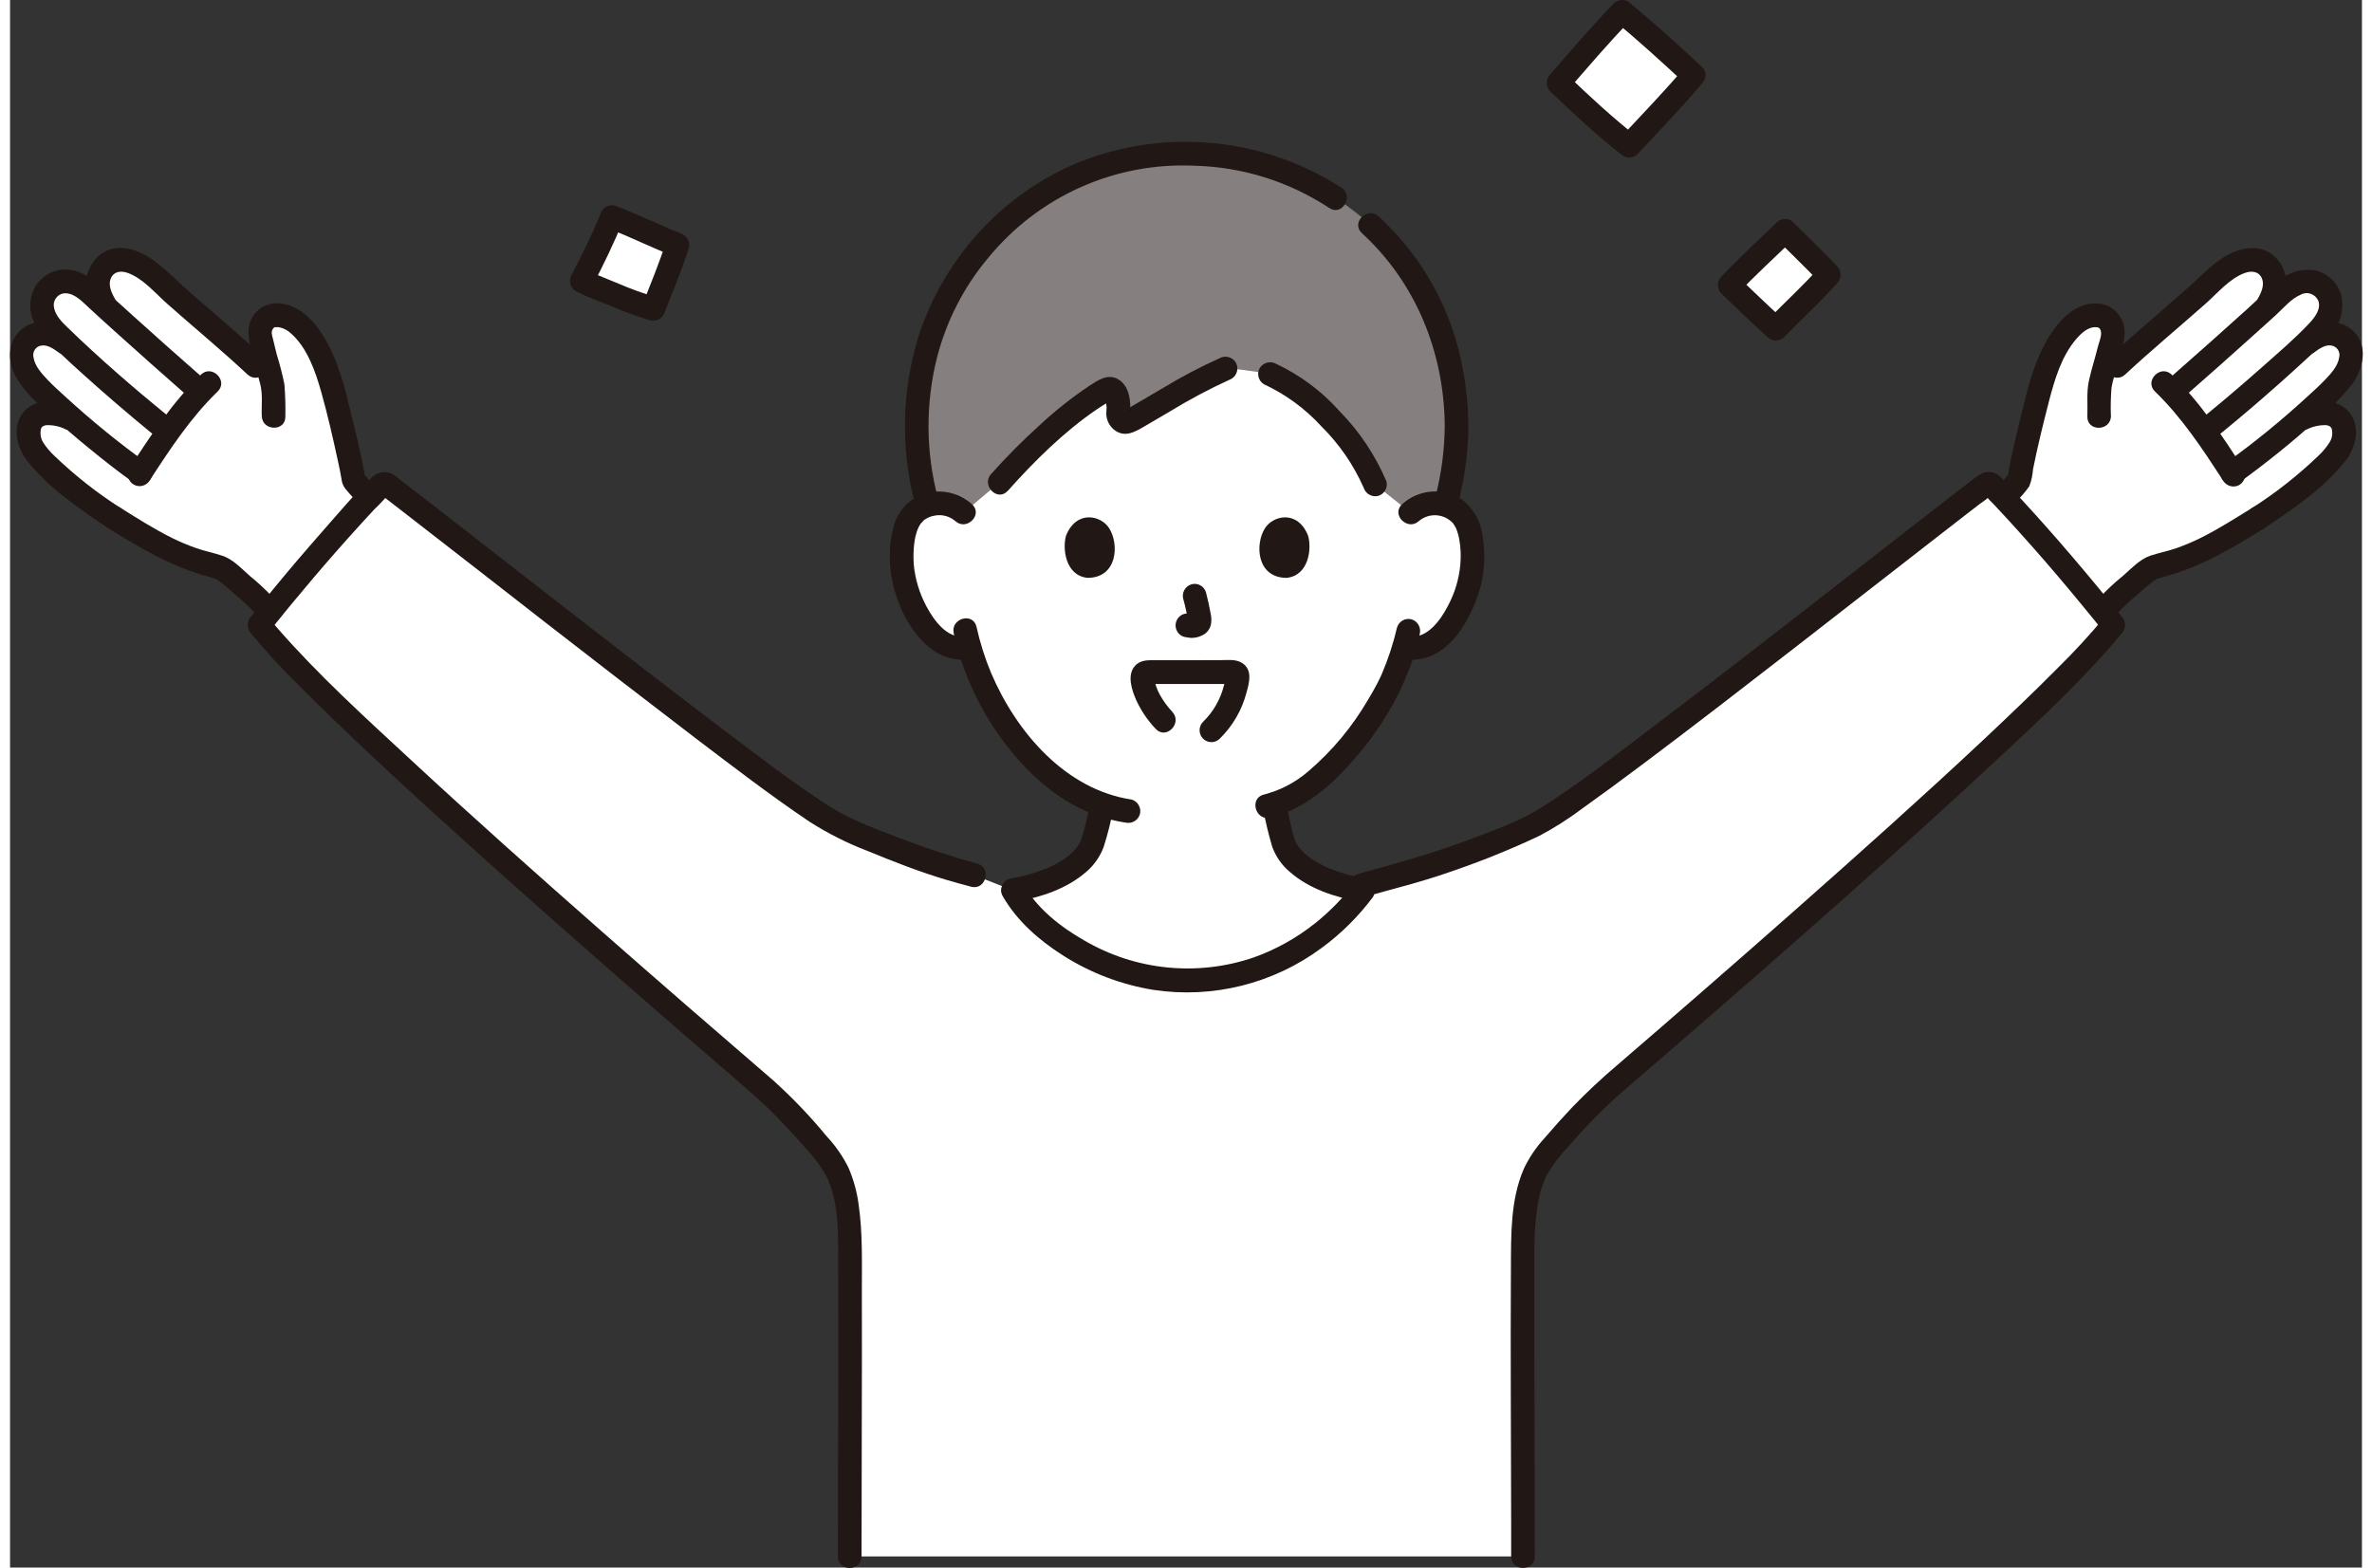 <?xml version="1.0" encoding="UTF-8"?>
<svg xmlns="http://www.w3.org/2000/svg" xmlns:xlink="http://www.w3.org/1999/xlink" width="118px" height="78px" viewBox="0 0 117 78" version="1.1">
<rect x="0" y="0" width="117" height="78" fill="#333333" stroke="none"/>
<g id="surface1">
<path style=" stroke:none;fill-rule:nonzero;fill:rgb(100%,100%,100%);fill-opacity:1;" d="M 29.938 10.805 C 29.531 11.82 28.961 12.984 28.441 13.977 C 28.777 14.152 31.312 15.191 32.008 15.371 C 32.426 14.285 32.867 13.254 33.203 12.188 C 32.648 11.977 31.074 11.238 29.938 10.805 Z M 29.938 10.805 "/>
<path style=" stroke:none;fill-rule:nonzero;fill:rgb(100%,100%,100%);fill-opacity:1;" d="M 88.305 11.488 C 87.391 12.367 86.277 13.41 85.543 14.184 C 86.316 14.926 87.121 15.699 87.836 16.355 C 88.656 15.508 89.664 14.59 90.48 13.668 C 90.125 13.293 88.977 12.168 88.305 11.488 Z M 88.305 11.488 "/>
<path style=" stroke:none;fill-rule:nonzero;fill:rgb(100%,100%,100%);fill-opacity:1;" d="M 83.746 3.742 C 82.578 2.656 81.328 1.52 80.199 0.586 C 79.055 1.762 78.051 2.961 77.031 4.125 C 77.727 4.797 79.422 6.367 80.547 7.254 C 81.402 6.328 83.094 4.523 83.746 3.742 Z M 83.746 3.742 "/>
<path style=" stroke:none;fill-rule:nonzero;fill:rgb(12.941%,9.02%,8.235%);fill-opacity:1;" d="M 29.371 10.645 C 28.953 11.684 28.449 12.688 27.934 13.68 C 27.773 13.961 27.867 14.32 28.145 14.488 C 28.707 14.777 29.316 15 29.906 15.234 C 30.539 15.508 31.188 15.746 31.848 15.941 C 32.16 16.02 32.477 15.836 32.57 15.527 C 32.984 14.473 33.422 13.426 33.766 12.344 C 33.844 12.027 33.664 11.707 33.355 11.613 C 32.938 11.457 32.527 11.262 32.016 11.039 C 31.383 10.762 30.742 10.48 30.094 10.234 C 29.781 10.148 29.461 10.332 29.371 10.645 C 29.293 10.961 29.473 11.281 29.781 11.375 C 30.883 11.797 31.938 12.336 33.047 12.758 L 32.637 12.027 C 32.293 13.109 31.852 14.156 31.441 15.211 L 32.16 14.797 C 31.52 14.609 30.887 14.379 30.27 14.113 C 29.93 13.977 29.59 13.836 29.25 13.695 L 29.125 13.645 C 29.184 13.668 29.211 13.68 29.137 13.648 C 29.078 13.625 29.02 13.598 28.961 13.57 C 28.887 13.539 28.809 13.504 28.734 13.469 L 28.945 14.277 C 29.512 13.195 30.047 12.094 30.504 10.961 C 30.59 10.645 30.406 10.32 30.094 10.23 C 29.781 10.156 29.465 10.336 29.371 10.645 Z M 29.371 10.645 "/>
<path style=" stroke:none;fill-rule:nonzero;fill:rgb(12.941%,9.02%,8.235%);fill-opacity:1;" d="M 87.887 11.07 C 86.961 11.961 86.012 12.832 85.129 13.766 C 84.902 14 84.902 14.371 85.129 14.602 C 85.887 15.332 86.645 16.062 87.422 16.773 C 87.652 17 88.02 17 88.254 16.773 C 89.129 15.871 90.059 15.027 90.895 14.09 C 91.117 13.855 91.117 13.484 90.895 13.25 C 90.188 12.504 89.441 11.797 88.719 11.07 C 88.184 10.531 87.352 11.367 87.887 11.91 C 88.609 12.637 89.359 13.344 90.062 14.09 L 90.062 13.25 C 89.227 14.188 88.297 15.035 87.422 15.934 L 88.254 15.934 C 87.477 15.227 86.719 14.492 85.957 13.766 L 85.957 14.602 C 86.844 13.672 87.793 12.801 88.719 11.91 C 89.266 11.379 88.434 10.543 87.887 11.07 Z M 87.887 11.07 "/>
<path style=" stroke:none;fill-rule:nonzero;fill:rgb(12.941%,9.02%,8.235%);fill-opacity:1;" d="M 84.164 3.324 C 83 2.246 81.832 1.18 80.613 0.168 C 80.383 -0.055 80.016 -0.055 79.781 0.168 C 78.68 1.305 77.656 2.512 76.613 3.707 C 76.391 3.941 76.391 4.309 76.613 4.543 C 77.742 5.629 78.902 6.699 80.129 7.672 C 80.363 7.895 80.727 7.895 80.961 7.672 C 82.035 6.512 83.145 5.375 84.164 4.16 C 84.383 3.926 84.383 3.559 84.164 3.324 C 83.934 3.094 83.562 3.094 83.332 3.324 C 82.316 4.535 81.203 5.672 80.129 6.832 L 80.961 6.832 C 79.734 5.863 78.574 4.793 77.445 3.707 L 77.445 4.543 C 78.488 3.352 79.512 2.141 80.613 1.008 L 79.781 1.008 C 81 2.016 82.172 3.086 83.332 4.16 C 83.887 4.676 84.723 3.84 84.164 3.324 Z M 84.164 3.324 "/>
<path style=" stroke:none;fill-rule:nonzero;fill:rgb(100%,100%,100%);fill-opacity:1;" d="M 5.188 25.777 C 7.184 27.02 8.328 27.727 10.406 28.223 C 10.68 28.289 12.434 29.875 12.656 30.141 C 12.656 30.141 12.758 30.262 12.922 30.453 C 14.465 28.543 16.141 26.598 17.855 24.762 C 17.598 24.477 17.34 24.191 17.09 23.898 C 16.945 22.953 16.625 21.699 16.406 20.773 C 16.113 19.527 15.809 18.262 15.16 17.16 C 14.684 16.348 13.992 15.566 13.066 15.699 C 12.898 15.742 12.746 15.836 12.633 15.969 C 12.457 16.188 12.387 16.477 12.449 16.754 C 12.652 17.656 12.789 18.125 13.012 18.949 L 12.227 18.215 C 10.988 17.055 8.453 14.938 7.215 13.777 C 6.914 13.488 6.57 13.254 6.191 13.082 C 5.801 12.875 5.336 12.871 4.938 13.07 C 4.531 13.34 4.316 13.824 4.387 14.309 C 4.457 14.602 4.562 14.883 4.703 15.145 L 4.82 15.332 C 4.57 15.109 4.324 14.883 4.086 14.664 C 3.609 14.227 3.137 13.914 2.52 14.02 C 1.953 14.141 1.555 14.664 1.59 15.246 C 1.633 15.801 1.969 16.246 2.363 16.633 C 2.562 16.828 2.777 17.031 3.004 17.246 C 2.691 16.973 2.332 16.766 1.945 16.629 C 1.453 16.504 0.941 16.719 0.684 17.156 C 0.516 17.566 0.551 18.035 0.777 18.422 C 1.004 18.809 1.281 19.164 1.605 19.473 C 2.043 19.895 2.598 20.398 3.203 20.922 C 2.824 20.715 2.406 20.594 1.98 20.562 C 1.438 20.543 1.086 20.809 0.988 21.125 C 0.844 21.555 0.918 22.031 1.188 22.398 C 1.59 22.918 2.043 23.395 2.547 23.82 C 3.379 24.535 4.262 25.191 5.188 25.777 "/>
<path style=" stroke:none;fill-rule:nonzero;fill:rgb(12.941%,9.02%,8.235%);fill-opacity:1;" d="M 13.695 20.711 C 13.707 20.18 13.691 19.652 13.648 19.121 C 13.547 18.617 13.418 18.121 13.266 17.633 C 13.203 17.379 13.141 17.129 13.082 16.875 C 13.035 16.684 12.953 16.484 13.109 16.324 C 13.176 16.254 13.164 16.285 13.199 16.281 C 13.289 16.27 13.379 16.277 13.461 16.301 C 13.648 16.352 13.824 16.449 13.965 16.582 C 14.785 17.297 15.188 18.473 15.477 19.492 C 15.793 20.613 16.055 21.758 16.301 22.895 C 16.371 23.207 16.434 23.516 16.488 23.828 C 16.504 24.008 16.57 24.176 16.676 24.316 C 16.801 24.469 16.934 24.617 17.066 24.762 C 17.562 25.324 18.074 25.871 18.602 26.402 C 19.137 26.941 19.969 26.105 19.434 25.562 C 18.77 24.891 18.125 24.195 17.508 23.48 L 17.66 23.738 C 17.488 22.648 17.203 21.582 16.945 20.508 C 16.672 19.34 16.371 18.164 15.801 17.098 C 15.316 16.191 14.578 15.242 13.496 15.109 C 12.953 15.02 12.406 15.254 12.098 15.715 C 11.73 16.27 11.863 16.84 12.008 17.445 C 12.141 17.996 12.297 18.543 12.441 19.09 C 12.582 19.617 12.5 20.172 12.523 20.711 C 12.555 21.469 13.73 21.477 13.695 20.711 Z M 13.695 20.711 "/>
<path style=" stroke:none;fill-rule:nonzero;fill:rgb(12.941%,9.02%,8.235%);fill-opacity:1;" d="M 5.484 25.266 C 4.316 24.52 3.223 23.656 2.219 22.695 C 2 22.492 1.805 22.266 1.645 22.012 C 1.512 21.793 1.48 21.527 1.555 21.281 C 1.535 21.379 1.59 21.25 1.531 21.309 C 1.547 21.293 1.66 21.191 1.59 21.246 C 1.652 21.191 1.73 21.164 1.816 21.156 C 2.148 21.145 2.484 21.215 2.781 21.371 C 3.094 21.453 3.418 21.27 3.504 20.957 C 3.582 20.641 3.402 20.32 3.094 20.227 C 2.34 19.914 1.309 19.789 0.703 20.473 C 0.066 21.188 0.324 22.246 0.852 22.934 C 1.414 23.621 2.055 24.242 2.762 24.773 C 3.445 25.316 4.168 25.801 4.895 26.289 C 5.172 26.453 5.535 26.359 5.695 26.078 C 5.859 25.793 5.766 25.43 5.484 25.266 Z M 5.484 25.266 "/>
<path style=" stroke:none;fill-rule:nonzero;fill:rgb(12.941%,9.02%,8.235%);fill-opacity:1;" d="M 3.031 16.531 C 2.352 16.023 1.469 15.793 0.715 16.285 C -0.145 16.84 -0.168 17.988 0.32 18.809 C 0.75 19.531 1.387 20.094 2.004 20.648 C 2.637 21.223 3.285 21.781 3.949 22.32 C 4.68 22.918 5.422 23.504 6.191 24.047 C 6.469 24.211 6.828 24.117 6.992 23.836 C 7.148 23.551 7.059 23.195 6.781 23.023 C 5.371 22.008 4.02 20.902 2.734 19.723 C 2.445 19.457 2.148 19.195 1.879 18.91 C 1.594 18.613 1.227 18.215 1.168 17.785 C 1.133 17.652 1.156 17.512 1.234 17.398 C 1.309 17.281 1.434 17.207 1.57 17.195 C 1.863 17.141 2.191 17.371 2.438 17.555 C 2.719 17.719 3.074 17.621 3.242 17.344 C 3.398 17.059 3.305 16.703 3.031 16.531 Z M 3.031 16.531 "/>
<path style=" stroke:none;fill-rule:nonzero;fill:rgb(12.941%,9.02%,8.235%);fill-opacity:1;" d="M 9.453 18.68 C 8.355 17.719 7.266 16.75 6.184 15.773 C 5.645 15.289 5.113 14.805 4.578 14.32 C 4.09 13.875 3.57 13.473 2.891 13.414 C 2.242 13.363 1.621 13.676 1.273 14.227 C 0.934 14.801 0.918 15.508 1.227 16.094 C 1.484 16.645 1.953 17.062 2.383 17.473 C 2.828 17.895 3.281 18.312 3.738 18.719 C 4.805 19.676 5.891 20.609 6.996 21.516 C 7.23 21.738 7.594 21.738 7.828 21.516 C 8.055 21.281 8.055 20.91 7.828 20.676 C 6.133 19.293 4.473 17.855 2.898 16.332 C 2.586 16.027 2.207 15.672 2.176 15.207 C 2.164 15.035 2.23 14.875 2.352 14.754 C 2.469 14.637 2.633 14.578 2.801 14.594 C 3.266 14.629 3.633 15.051 3.957 15.344 C 4.418 15.77 4.883 16.191 5.352 16.613 C 6.434 17.586 7.523 18.555 8.621 19.52 C 9.191 20.016 10.023 19.18 9.453 18.68 Z M 9.453 18.68 "/>
<path style=" stroke:none;fill-rule:nonzero;fill:rgb(12.941%,9.02%,8.235%);fill-opacity:1;" d="M 12.641 17.797 C 11.461 16.695 10.219 15.656 9.004 14.594 C 8.41 14.07 7.844 13.492 7.215 13.012 C 6.445 12.422 5.309 12.004 4.457 12.691 C 4.055 13.027 3.809 13.52 3.781 14.047 C 3.793 14.539 3.934 15.023 4.195 15.445 C 4.574 16.105 5.59 15.508 5.207 14.848 C 5.035 14.547 4.871 14.168 5.016 13.844 C 5.172 13.5 5.516 13.461 5.848 13.578 C 6.613 13.848 7.223 14.59 7.82 15.117 C 9.148 16.293 10.516 17.422 11.812 18.633 C 12.367 19.152 13.199 18.316 12.641 17.797 Z M 12.641 17.797 "/>
<path style=" stroke:none;fill-rule:nonzero;fill:rgb(12.941%,9.02%,8.235%);fill-opacity:1;" d="M 9.5 18.641 C 8.082 20.012 6.992 21.676 5.926 23.32 C 5.777 23.602 5.875 23.949 6.148 24.109 C 6.418 24.27 6.77 24.184 6.938 23.918 C 7.953 22.352 8.984 20.781 10.328 19.48 C 10.875 18.949 10.043 18.113 9.496 18.641 Z M 9.5 18.641 "/>
<path style=" stroke:none;fill-rule:nonzero;fill:rgb(100%,100%,100%);fill-opacity:1;" d="M 111.844 25.777 C 109.848 27.02 108.707 27.727 106.629 28.223 C 106.355 28.289 104.602 29.875 104.375 30.141 C 104.375 30.141 104.273 30.262 104.113 30.453 C 102.566 28.543 100.895 26.598 99.18 24.762 C 99.438 24.477 99.691 24.191 99.941 23.898 C 100.086 22.953 100.41 21.699 100.629 20.773 C 100.922 19.527 101.223 18.262 101.871 17.16 C 102.352 16.348 103.039 15.566 103.965 15.699 C 104.137 15.742 104.289 15.836 104.398 15.969 C 104.578 16.188 104.645 16.477 104.582 16.754 C 104.383 17.656 104.242 18.125 104.023 18.949 L 104.805 18.215 C 106.047 17.055 108.578 14.938 109.82 13.777 C 110.121 13.488 110.465 13.254 110.84 13.082 C 111.234 12.875 111.699 12.871 112.098 13.07 C 112.504 13.34 112.719 13.824 112.645 14.309 C 112.578 14.602 112.473 14.883 112.332 15.145 L 112.215 15.332 C 112.465 15.109 112.707 14.883 112.949 14.664 C 113.426 14.227 113.898 13.914 114.512 14.02 C 115.082 14.141 115.48 14.664 115.445 15.246 C 115.398 15.801 115.062 16.246 114.668 16.633 C 114.469 16.828 114.254 17.031 114.027 17.246 C 114.34 16.973 114.699 16.766 115.09 16.629 C 115.578 16.504 116.09 16.719 116.348 17.156 C 116.516 17.566 116.48 18.035 116.254 18.422 C 116.031 18.809 115.75 19.164 115.426 19.473 C 114.988 19.895 114.434 20.398 113.828 20.922 C 114.207 20.715 114.625 20.594 115.055 20.562 C 115.594 20.543 115.945 20.809 116.047 21.125 C 116.188 21.555 116.113 22.031 115.844 22.398 C 115.441 22.918 114.988 23.395 114.484 23.82 C 113.652 24.535 112.77 25.191 111.844 25.777 "/>
<path style=" stroke:none;fill-rule:nonzero;fill:rgb(12.941%,9.02%,8.235%);fill-opacity:1;" d="M 104.512 20.711 C 104.492 20.246 104.504 19.781 104.539 19.316 C 104.621 18.812 104.809 18.309 104.938 17.816 C 105.066 17.297 105.293 16.695 105.145 16.16 C 104.992 15.586 104.508 15.168 103.922 15.105 C 102.836 15 102 15.852 101.461 16.707 C 100.816 17.73 100.473 18.914 100.191 20.082 C 99.895 21.293 99.57 22.508 99.375 23.742 L 99.527 23.48 C 98.91 24.199 98.266 24.895 97.602 25.566 C 97.066 26.105 97.898 26.945 98.434 26.402 C 98.902 25.926 99.363 25.438 99.812 24.941 C 100.047 24.715 100.262 24.465 100.449 24.199 C 100.555 23.926 100.617 23.641 100.637 23.348 C 100.863 22.219 101.141 21.09 101.43 19.969 C 101.707 18.898 102.051 17.723 102.789 16.867 C 103.039 16.578 103.379 16.25 103.793 16.281 C 103.883 16.285 103.969 16.312 104.012 16.477 C 104.066 16.691 103.926 17.016 103.871 17.227 C 103.73 17.805 103.539 18.379 103.414 18.961 C 103.293 19.539 103.363 20.129 103.34 20.715 C 103.309 21.477 104.48 21.477 104.516 20.715 Z M 104.512 20.711 "/>
<path style=" stroke:none;fill-rule:nonzero;fill:rgb(12.941%,9.02%,8.235%);fill-opacity:1;" d="M 112.141 26.289 C 112.852 25.809 113.562 25.332 114.238 24.801 C 114.961 24.262 115.609 23.633 116.18 22.934 C 116.703 22.254 116.961 21.211 116.348 20.492 C 115.746 19.789 114.707 19.91 113.938 20.227 C 113.633 20.32 113.453 20.641 113.527 20.957 C 113.617 21.27 113.938 21.453 114.25 21.371 C 114.551 21.219 114.883 21.145 115.219 21.156 C 115.301 21.164 115.383 21.195 115.445 21.246 C 115.375 21.195 115.496 21.305 115.5 21.309 C 115.438 21.242 115.508 21.395 115.48 21.281 C 115.555 21.512 115.531 21.762 115.414 21.969 C 115.25 22.238 115.047 22.484 114.816 22.695 C 113.812 23.656 112.719 24.52 111.547 25.266 C 111.273 25.434 111.18 25.793 111.336 26.074 C 111.504 26.355 111.859 26.449 112.141 26.289 Z M 112.141 26.289 "/>
<path style=" stroke:none;fill-rule:nonzero;fill:rgb(12.941%,9.02%,8.235%);fill-opacity:1;" d="M 114.598 17.555 C 114.84 17.371 115.172 17.141 115.465 17.191 C 115.602 17.207 115.723 17.281 115.801 17.395 C 115.879 17.512 115.902 17.652 115.867 17.785 C 115.809 18.215 115.441 18.609 115.156 18.906 C 114.883 19.191 114.59 19.457 114.297 19.723 C 113.016 20.902 111.664 22.008 110.25 23.023 C 109.98 23.195 109.887 23.551 110.039 23.836 C 110.207 24.117 110.562 24.211 110.844 24.047 C 112.219 23.059 113.535 21.996 114.793 20.859 C 115.43 20.34 116.004 19.754 116.516 19.109 C 117.055 18.363 117.332 17.219 116.59 16.496 C 115.84 15.762 114.777 15.953 114.004 16.531 C 113.73 16.703 113.641 17.059 113.793 17.34 C 113.957 17.621 114.316 17.715 114.598 17.555 Z M 114.598 17.555 "/>
<path style=" stroke:none;fill-rule:nonzero;fill:rgb(12.941%,9.02%,8.235%);fill-opacity:1;" d="M 108.41 19.52 C 109.379 18.672 110.34 17.82 111.293 16.961 C 111.766 16.539 112.234 16.113 112.707 15.688 C 113.086 15.34 113.477 14.859 113.961 14.66 C 114.117 14.574 114.301 14.562 114.465 14.625 C 114.633 14.684 114.766 14.812 114.832 14.98 C 114.977 15.375 114.645 15.805 114.391 16.074 C 113.676 16.84 112.863 17.527 112.082 18.223 C 111.141 19.059 110.184 19.875 109.207 20.676 C 108.98 20.906 108.98 21.281 109.207 21.516 C 109.441 21.738 109.805 21.738 110.039 21.516 C 111.016 20.719 111.973 19.898 112.914 19.062 C 113.387 18.641 113.852 18.219 114.316 17.789 C 114.77 17.398 115.188 16.969 115.562 16.5 C 115.973 15.984 116.121 15.312 115.965 14.672 C 115.781 14.059 115.289 13.594 114.668 13.449 C 114.012 13.344 113.336 13.539 112.84 13.988 C 112.297 14.422 111.797 14.922 111.281 15.387 C 110.059 16.492 108.824 17.59 107.582 18.68 C 107.012 19.18 107.844 20.016 108.414 19.52 Z M 108.41 19.52 "/>
<path style=" stroke:none;fill-rule:nonzero;fill:rgb(12.941%,9.02%,8.235%);fill-opacity:1;" d="M 105.223 18.633 C 106.52 17.426 107.887 16.293 109.215 15.117 C 109.809 14.594 110.406 13.863 111.164 13.586 C 111.5 13.461 111.859 13.492 112.02 13.844 C 112.164 14.164 112 14.547 111.828 14.848 C 111.449 15.508 112.465 16.105 112.844 15.445 C 113.293 14.656 113.43 13.723 112.844 12.969 C 112.156 12.074 110.977 12.262 110.125 12.797 C 109.453 13.219 108.887 13.84 108.293 14.363 C 107.645 14.934 106.992 15.496 106.344 16.062 C 105.688 16.633 105.031 17.203 104.395 17.797 C 103.836 18.312 104.668 19.152 105.223 18.633 Z M 105.223 18.633 "/>
<path style=" stroke:none;fill-rule:nonzero;fill:rgb(12.941%,9.02%,8.235%);fill-opacity:1;" d="M 106.703 19.48 C 108.051 20.781 109.078 22.352 110.098 23.918 C 110.266 24.195 110.617 24.289 110.898 24.133 C 111.176 23.965 111.27 23.605 111.109 23.32 C 110.039 21.676 108.953 20.012 107.535 18.641 C 106.988 18.113 106.156 18.949 106.703 19.48 Z M 106.703 19.48 "/>
<path style=" stroke:none;fill-rule:nonzero;fill:rgb(100%,100%,100%);fill-opacity:1;" d="M 41.77 77.445 C 41.77 71.715 41.82 62.93 41.762 61.504 C 41.715 60.254 41.57 58.613 40.652 57.492 C 39.738 56.383 38.762 55.328 37.727 54.332 C 30.711 48.293 15.738 35.289 12.402 31.098 C 14.262 28.77 16.324 26.359 18.441 24.145 C 18.527 24.059 18.664 24.047 18.766 24.117 C 23.145 27.457 37.273 38.676 40.684 40.773 C 41.848 41.492 45.867 42.973 46.871 43.246 C 47.184 43.332 47.57 43.438 47.965 43.547 L 49.898 44.309 C 51.16 46.531 54.762 48.77 58.473 48.805 C 62.918 48.84 65.992 46.098 67.215 44.441 C 67.215 44.441 67.25 44.395 67.297 44.328 L 67.453 43.996 C 68.148 43.797 69.383 43.461 70.164 43.246 C 71.164 42.973 75.188 41.492 76.352 40.773 C 79.762 38.676 93.891 27.457 98.27 24.117 C 98.371 24.047 98.508 24.059 98.594 24.145 C 100.711 26.359 102.773 28.77 104.633 31.098 C 101.297 35.289 86.324 48.293 79.309 54.332 C 78.273 55.328 77.293 56.383 76.383 57.492 C 75.465 58.613 75.32 60.254 75.273 61.504 C 75.215 62.93 75.266 71.715 75.266 77.445 Z M 41.77 77.445 "/>
<path style=" stroke:none;fill-rule:nonzero;fill:rgb(12.941%,9.02%,8.235%);fill-opacity:1;" d="M 111.547 25.266 C 110.703 25.789 109.863 26.324 108.969 26.77 C 108.59 26.957 108.195 27.125 107.797 27.266 C 107.359 27.422 106.898 27.508 106.465 27.652 C 105.953 27.828 105.516 28.297 105.121 28.645 C 104.711 28.977 104.324 29.336 103.961 29.723 C 103.461 30.293 104.289 31.133 104.793 30.559 C 105.137 30.191 105.508 29.848 105.898 29.527 C 106.031 29.406 106.168 29.293 106.305 29.176 C 106.355 29.137 106.402 29.098 106.449 29.059 C 106.465 29.043 106.645 28.902 106.551 28.977 C 106.629 28.914 106.715 28.863 106.797 28.801 C 106.902 28.715 106.863 28.824 106.77 28.797 C 106.828 28.816 106.977 28.746 107.039 28.73 C 108.902 28.254 110.52 27.301 112.141 26.285 C 112.781 25.887 112.195 24.863 111.547 25.266 Z M 111.547 25.266 "/>
<path style=" stroke:none;fill-rule:nonzero;fill:rgb(100%,100%,100%);fill-opacity:1;" d="M 69.762 25.426 C 69.73 25.453 69.699 25.48 69.664 25.512 C 69.617 25.555 70.547 16.715 58.473 16.715 C 46.398 16.715 47.441 25.512 47.441 25.512 C 47.102 25.195 46.648 25.027 46.184 25.047 C 45.59 25.027 45.035 25.34 44.738 25.859 C 44.246 26.719 44.266 28.305 44.598 29.285 C 44.832 29.98 45.215 31.043 46.137 31.805 C 46.578 32.18 47.168 32.328 47.734 32.211 C 48.238 33.953 49.09 35.578 50.242 36.977 C 51.484 38.48 52.805 39.516 54.324 40.039 C 54.191 40.75 54.008 41.449 53.777 42.133 C 53.301 43.148 51.84 43.965 49.891 44.289 C 51.141 46.516 54.75 48.77 58.473 48.805 C 62.918 48.84 65.992 46.098 67.215 44.441 C 67.215 44.441 67.262 44.379 67.324 44.293 C 65.367 43.969 63.898 43.148 63.418 42.133 C 63.258 41.785 63.082 40.871 62.891 40.016 C 65.918 39.051 68.426 34.742 68.844 33.602 C 69.043 33.148 69.215 32.684 69.352 32.211 L 69.492 32.234 C 70.023 32.309 70.559 32.152 70.969 31.805 C 71.895 31.043 72.277 29.98 72.512 29.285 C 72.84 28.305 72.863 26.719 72.371 25.859 C 72.074 25.34 71.516 25.027 70.922 25.047 C 70.504 25.031 70.094 25.164 69.762 25.426 Z M 69.762 25.426 "/>
<path style=" stroke:none;fill-rule:nonzero;fill:rgb(52.157%,50.196%,49.804%);fill-opacity:1;" d="M 56.836 7.746 C 57.395 7.68 57.957 7.648 58.523 7.648 C 61.398 7.613 64.203 8.523 66.516 10.246 C 69.074 12.109 71.723 15.402 71.945 20.703 C 72 22.195 71.82 23.684 71.418 25.121 C 71.254 25.074 71.09 25.051 70.922 25.047 C 70.461 25.023 70.008 25.191 69.668 25.508 L 67.906 24.102 C 67.336 22.656 66.051 21.062 64.711 19.898 C 64.109 19.355 63.422 18.918 62.676 18.609 C 62.676 18.609 61.562 18.406 60.492 18.324 L 60.469 18.336 C 58.98 18.969 56.879 20.297 55.699 20.957 C 55.566 21.023 55.402 21.008 55.281 20.918 C 55.16 20.824 55.098 20.672 55.125 20.52 C 55.156 20.258 55.141 19.996 55.074 19.738 C 54.996 19.414 54.75 19.273 54.555 19.379 C 52.902 20.25 50.551 22.508 49.219 24.004 L 47.441 25.508 C 47.102 25.191 46.648 25.023 46.188 25.047 C 46.004 25.051 45.82 25.082 45.645 25.133 C 45.242 23.691 45.059 22.199 45.102 20.703 C 45.215 16.531 47.246 12.648 50.598 10.199 C 52.422 8.836 54.578 7.988 56.836 7.746 Z M 56.836 7.746 "/>
<path style=" stroke:none;fill-rule:nonzero;fill:rgb(12.941%,9.02%,8.235%);fill-opacity:1;" d="M 47.855 25.094 C 47.109 24.418 46.031 24.266 45.129 24.707 C 44.5 25.047 44.059 25.652 43.918 26.359 C 43.512 27.988 43.926 29.859 44.855 31.242 C 45.535 32.254 46.512 32.977 47.77 32.809 C 48.082 32.719 48.266 32.395 48.18 32.078 C 48.086 31.77 47.77 31.586 47.457 31.664 C 46.602 31.781 45.941 30.836 45.594 30.184 C 45.242 29.531 45.023 28.816 44.957 28.078 C 44.914 27.422 44.961 26.508 45.32 26.035 C 45.281 26.086 45.402 25.945 45.414 25.934 C 45.449 25.891 45.488 25.855 45.539 25.832 C 45.668 25.746 45.812 25.691 45.961 25.664 C 46.34 25.578 46.734 25.68 47.027 25.93 C 47.586 26.438 48.422 25.605 47.855 25.094 Z M 47.855 25.094 "/>
<path style=" stroke:none;fill-rule:nonzero;fill:rgb(12.941%,9.02%,8.235%);fill-opacity:1;" d="M 70.082 25.93 C 70.594 25.496 71.355 25.551 71.801 26.055 C 71.719 25.949 71.828 26.102 71.844 26.125 C 71.875 26.176 71.906 26.23 71.934 26.285 C 72.008 26.465 72.059 26.648 72.094 26.84 C 72.168 27.246 72.184 27.664 72.148 28.078 C 72.086 28.801 71.875 29.504 71.531 30.145 C 71.188 30.812 70.52 31.781 69.648 31.664 C 69.34 31.59 69.023 31.77 68.926 32.078 C 68.844 32.395 69.027 32.719 69.336 32.805 C 71.383 33.082 72.57 31.074 73.102 29.371 C 73.355 28.504 73.406 27.586 73.258 26.695 C 73.176 25.961 72.801 25.293 72.219 24.844 C 71.285 24.242 70.07 24.344 69.25 25.09 C 68.688 25.602 69.52 26.438 70.082 25.93 Z M 70.082 25.93 "/>
<path style=" stroke:none;fill-rule:nonzero;fill:rgb(12.941%,9.02%,8.235%);fill-opacity:1;" d="M 68.996 31.23 C 68.812 32.023 68.559 32.797 68.238 33.543 C 68.238 33.543 68.289 33.434 68.238 33.543 C 68.215 33.594 68.195 33.641 68.172 33.688 C 68.121 33.801 68.066 33.91 68.008 34.02 C 67.867 34.289 67.719 34.555 67.559 34.812 C 66.773 36.164 65.77 37.367 64.586 38.379 C 63.945 38.934 63.188 39.328 62.371 39.539 C 61.637 39.715 61.949 40.855 62.684 40.684 C 64.387 40.285 65.801 39.027 66.91 37.723 C 67.855 36.648 68.645 35.441 69.254 34.141 C 69.289 34.062 69.32 33.984 69.355 33.902 C 69.371 33.863 69.441 33.699 69.371 33.855 C 69.465 33.641 69.559 33.422 69.641 33.203 C 69.844 32.664 70.008 32.109 70.129 31.547 C 70.207 31.23 70.027 30.91 69.719 30.816 C 69.406 30.734 69.086 30.918 68.996 31.23 Z M 68.996 31.23 "/>
<path style=" stroke:none;fill-rule:nonzero;fill:rgb(12.941%,9.02%,8.235%);fill-opacity:1;" d="M 46.945 31.508 C 47.316 33.164 47.98 34.738 48.906 36.16 C 49.914 37.688 51.234 39.117 52.84 40.02 C 53.66 40.48 54.555 40.789 55.484 40.93 C 55.797 41.004 56.113 40.824 56.207 40.516 C 56.289 40.199 56.105 39.875 55.797 39.785 C 52.516 39.297 50.066 36.441 48.812 33.504 C 48.5 32.758 48.254 31.984 48.078 31.191 C 47.914 30.449 46.781 30.762 46.945 31.508 Z M 46.945 31.508 "/>
<path style=" stroke:none;fill-rule:nonzero;fill:rgb(12.941%,9.02%,8.235%);fill-opacity:1;" d="M 66.23 9.336 C 62.203 6.746 57.164 6.336 52.777 8.238 C 49.199 9.859 46.457 12.914 45.215 16.668 C 44.355 19.398 44.289 22.32 45.023 25.09 C 45.211 25.828 46.348 25.516 46.156 24.773 C 45.547 22.473 45.535 20.055 46.125 17.746 C 46.594 15.949 47.449 14.281 48.637 12.859 C 51.148 9.773 54.953 8.066 58.906 8.246 C 61.301 8.301 63.633 9.035 65.637 10.355 C 66.273 10.773 66.863 9.746 66.23 9.332 Z M 66.23 9.336 "/>
<path style=" stroke:none;fill-rule:nonzero;fill:rgb(12.941%,9.02%,8.235%);fill-opacity:1;" d="M 72.027 25.09 C 72.324 23.949 72.496 22.781 72.543 21.605 C 72.566 20.445 72.461 19.289 72.23 18.152 C 71.855 16.25 71.078 14.453 69.957 12.883 C 69.406 12.113 68.773 11.406 68.078 10.766 C 67.52 10.254 66.688 11.09 67.25 11.602 C 69.926 14.055 71.328 17.504 71.371 21.137 C 71.367 22.363 71.207 23.586 70.895 24.773 C 70.715 25.516 71.848 25.832 72.027 25.09 Z M 72.027 25.09 "/>
<path style=" stroke:none;fill-rule:nonzero;fill:rgb(12.941%,9.02%,8.235%);fill-opacity:1;" d="M 62.379 19.121 C 63.465 19.625 64.438 20.34 65.246 21.227 C 66.125 22.098 66.832 23.125 67.336 24.262 C 67.43 24.57 67.746 24.75 68.059 24.676 C 68.371 24.586 68.555 24.262 68.469 23.945 C 67.914 22.648 67.125 21.465 66.141 20.461 C 65.254 19.465 64.176 18.664 62.973 18.098 C 62.691 17.945 62.34 18.039 62.168 18.312 C 62.008 18.594 62.102 18.957 62.379 19.121 Z M 62.379 19.121 "/>
<path style=" stroke:none;fill-rule:nonzero;fill:rgb(12.941%,9.02%,8.235%);fill-opacity:1;" d="M 49.633 24.426 C 50.957 22.941 52.422 21.488 54.066 20.367 C 54.238 20.25 54.418 20.137 54.598 20.031 C 54.641 20.012 54.684 19.984 54.727 19.957 C 54.773 19.91 54.77 19.945 54.766 19.926 C 54.68 19.918 54.598 19.902 54.516 19.879 C 54.492 19.898 54.527 19.914 54.52 19.953 C 54.523 20.055 54.535 20.156 54.551 20.258 C 54.551 20.371 54.531 20.488 54.535 20.605 C 54.547 20.941 54.719 21.25 54.996 21.438 C 55.492 21.762 55.957 21.492 56.402 21.234 C 56.816 20.996 57.227 20.75 57.641 20.508 C 58.648 19.891 59.691 19.336 60.766 18.848 C 61.043 18.68 61.137 18.32 60.977 18.035 C 60.805 17.762 60.453 17.668 60.172 17.824 C 59.211 18.258 58.277 18.746 57.379 19.293 C 56.945 19.543 56.516 19.801 56.086 20.051 C 55.898 20.16 55.711 20.27 55.523 20.379 C 55.48 20.398 55.441 20.422 55.406 20.445 C 55.406 20.379 55.648 20.457 55.656 20.461 C 55.684 20.465 55.68 20.539 55.715 20.52 C 55.738 20.504 55.727 20.328 55.727 20.301 C 55.738 19.754 55.602 19.113 55.074 18.844 C 54.57 18.594 54.094 18.938 53.676 19.207 C 52.805 19.793 51.977 20.449 51.207 21.168 C 50.363 21.93 49.562 22.738 48.805 23.586 C 48.297 24.148 49.125 24.992 49.633 24.422 Z M 49.633 24.426 "/>
<path style=" stroke:none;fill-rule:nonzero;fill:rgb(12.941%,9.02%,8.235%);fill-opacity:1;" d="M 66.789 44.031 C 66.754 44.078 66.715 44.129 66.676 44.18 C 66.578 44.312 66.754 44.086 66.645 44.223 C 66.59 44.289 66.535 44.359 66.477 44.43 C 66.328 44.609 66.172 44.781 66.008 44.953 C 65.66 45.312 65.293 45.648 64.902 45.957 C 63.984 46.684 62.957 47.254 61.859 47.645 C 59.059 48.598 55.988 48.289 53.434 46.793 C 52.25 46.117 51.102 45.215 50.406 44.008 C 50.027 43.352 49.012 43.945 49.391 44.605 C 50.09 45.82 51.184 46.777 52.348 47.52 C 53.723 48.402 55.262 48.992 56.871 49.254 C 59.832 49.703 62.848 48.949 65.258 47.16 C 66.227 46.449 67.086 45.594 67.805 44.629 C 67.965 44.344 67.871 43.984 67.594 43.816 C 67.312 43.66 66.961 43.754 66.789 44.031 Z M 66.789 44.031 "/>
<path style=" stroke:none;fill-rule:nonzero;fill:rgb(12.941%,9.02%,8.235%);fill-opacity:1;" d="M 67.387 44.629 C 68.812 44.223 70.254 43.875 71.652 43.379 C 73.156 42.867 74.633 42.273 76.07 41.594 C 76.824 41.195 77.547 40.734 78.23 40.219 C 79.227 39.508 80.211 38.781 81.191 38.047 C 83.73 36.145 86.238 34.203 88.746 32.258 C 91.18 30.371 93.594 28.48 95.992 26.621 C 96.457 26.258 96.922 25.895 97.391 25.535 C 97.586 25.383 97.785 25.23 97.984 25.078 C 98.168 24.957 98.344 24.82 98.508 24.676 C 98.516 24.668 98.559 24.645 98.566 24.629 L 98.258 24.648 L 98.34 24.73 C 98.438 24.852 98.547 24.965 98.66 25.07 C 98.887 25.312 99.113 25.559 99.34 25.801 C 99.762 26.262 100.184 26.73 100.598 27.199 C 101.438 28.148 102.258 29.113 103.062 30.094 C 103.453 30.566 103.836 31.039 104.219 31.516 L 104.219 30.676 C 103.469 31.586 102.668 32.453 101.828 33.277 C 100.625 34.488 99.391 35.664 98.148 36.832 C 95.082 39.703 91.949 42.504 88.801 45.285 C 85.863 47.879 82.91 50.453 79.941 53.008 C 79.176 53.656 78.441 54.344 77.742 55.066 C 77.262 55.574 76.797 56.09 76.344 56.621 C 75.922 57.078 75.57 57.598 75.305 58.16 C 74.641 59.695 74.672 61.414 74.664 63.059 C 74.637 67.324 74.672 71.59 74.676 75.852 C 74.676 76.383 74.676 76.914 74.676 77.445 C 74.676 78.207 75.852 78.207 75.852 77.445 C 75.852 73.055 75.824 68.664 75.832 64.273 C 75.836 62.93 75.773 61.543 75.957 60.207 C 76.023 59.633 76.176 59.07 76.414 58.543 C 76.711 58.004 77.082 57.508 77.512 57.066 C 78.305 56.133 79.16 55.258 80.074 54.445 C 82.926 51.988 85.766 49.52 88.59 47.039 C 91.762 44.246 94.914 41.441 98.008 38.57 C 100.266 36.477 102.578 34.379 104.602 32.047 C 104.754 31.871 104.902 31.695 105.047 31.516 C 105.266 31.277 105.266 30.914 105.047 30.676 C 103.457 28.688 101.809 26.746 100.086 24.875 C 99.875 24.645 99.664 24.418 99.449 24.188 C 99.23 23.957 99.004 23.633 98.691 23.527 C 98.277 23.387 97.984 23.594 97.676 23.832 C 97.273 24.141 96.875 24.449 96.473 24.758 C 94.156 26.551 91.859 28.352 89.555 30.145 C 86.953 32.168 84.348 34.188 81.723 36.172 C 79.914 37.539 78.113 38.957 76.199 40.168 C 75.055 40.895 73.754 41.336 72.496 41.812 C 71.086 42.34 69.676 42.762 68.227 43.164 C 67.84 43.27 67.457 43.375 67.07 43.484 C 66.344 43.688 66.652 44.832 67.383 44.625 Z M 67.387 44.629 "/>
<path style=" stroke:none;fill-rule:nonzero;fill:rgb(12.941%,9.02%,8.235%);fill-opacity:1;" d="M 50.055 44.859 C 51.301 44.645 52.586 44.219 53.555 43.367 C 53.938 43.035 54.23 42.613 54.406 42.137 C 54.609 41.5 54.77 40.855 54.891 40.199 C 54.969 39.883 54.789 39.562 54.48 39.469 C 54.168 39.387 53.848 39.57 53.758 39.883 C 53.621 40.5 53.5 41.125 53.305 41.727 C 53.289 41.773 53.273 41.816 53.254 41.863 C 53.211 41.988 53.312 41.762 53.25 41.871 C 53.195 41.969 53.141 42.059 53.082 42.148 C 53.016 42.254 53.148 42.082 53.059 42.184 C 53.027 42.219 52.996 42.258 52.961 42.297 C 52.887 42.379 52.805 42.457 52.723 42.527 C 52.707 42.543 52.59 42.637 52.637 42.602 C 52.672 42.574 52.535 42.676 52.516 42.691 C 52.422 42.758 52.324 42.82 52.223 42.879 C 52.109 42.949 51.992 43.012 51.871 43.07 C 51.758 43.129 51.633 43.188 51.57 43.211 C 50.98 43.445 50.367 43.617 49.742 43.719 C 49.43 43.805 49.246 44.129 49.332 44.445 C 49.422 44.758 49.742 44.938 50.055 44.859 Z M 50.055 44.859 "/>
<path style=" stroke:none;fill-rule:nonzero;fill:rgb(12.941%,9.02%,8.235%);fill-opacity:1;" d="M 62.324 40.172 C 62.441 40.832 62.598 41.488 62.789 42.133 C 62.965 42.613 63.258 43.039 63.645 43.367 C 64.609 44.219 65.895 44.645 67.141 44.859 C 67.453 44.938 67.77 44.754 67.863 44.445 C 67.945 44.133 67.766 43.809 67.453 43.719 C 66.828 43.617 66.215 43.449 65.625 43.211 C 65.559 43.184 65.461 43.141 65.352 43.086 C 65.223 43.023 65.098 42.953 64.973 42.879 C 64.871 42.82 64.773 42.758 64.68 42.691 C 64.633 42.66 64.586 42.625 64.543 42.59 C 64.633 42.66 64.488 42.543 64.473 42.531 C 64.391 42.457 64.309 42.379 64.234 42.297 C 64.199 42.258 64.168 42.223 64.137 42.184 C 64.031 42.066 64.191 42.277 64.109 42.152 C 64.055 42.066 64.004 41.98 63.953 41.895 C 63.875 41.754 63.977 41.977 63.938 41.863 C 63.922 41.816 63.906 41.77 63.891 41.723 C 63.703 41.117 63.594 40.48 63.457 39.855 C 63.367 39.543 63.047 39.355 62.734 39.441 C 62.422 39.531 62.234 39.855 62.324 40.172 Z M 62.324 40.172 "/>
<path style=" stroke:none;fill-rule:nonzero;fill:rgb(12.941%,9.02%,8.235%);fill-opacity:1;" d="M 4.895 26.289 C 6.516 27.297 8.133 28.254 9.996 28.73 C 10.059 28.746 10.207 28.816 10.266 28.801 C 10.172 28.828 10.133 28.719 10.238 28.801 C 10.316 28.863 10.406 28.914 10.484 28.977 C 10.387 28.902 10.57 29.043 10.586 29.059 C 10.633 29.098 10.684 29.137 10.73 29.176 C 10.855 29.285 10.984 29.395 11.109 29.504 C 11.512 29.832 11.891 30.184 12.242 30.562 C 12.746 31.133 13.574 30.293 13.074 29.723 C 12.711 29.336 12.324 28.977 11.914 28.645 C 11.52 28.297 11.082 27.824 10.57 27.656 C 10.133 27.508 9.676 27.422 9.238 27.266 C 8.84 27.125 8.445 26.961 8.062 26.77 C 7.172 26.328 6.332 25.793 5.488 25.266 C 4.84 24.863 4.25 25.887 4.895 26.289 Z M 4.895 26.289 "/>
<path style=" stroke:none;fill-rule:nonzero;fill:rgb(12.941%,9.02%,8.235%);fill-opacity:1;" d="M 48.121 42.977 C 46.738 42.594 45.371 42.141 44.031 41.617 C 42.891 41.176 41.742 40.758 40.703 40.086 C 38.844 38.883 37.078 37.512 35.312 36.176 C 32.789 34.266 30.285 32.324 27.785 30.383 C 25.523 28.625 23.273 26.867 21.004 25.105 C 20.586 24.781 20.168 24.457 19.75 24.137 C 19.57 24 19.391 23.859 19.215 23.723 C 18.859 23.402 18.316 23.422 17.984 23.77 C 17.102 24.613 16.301 25.578 15.492 26.496 C 14.684 27.414 13.883 28.352 13.105 29.301 C 12.73 29.758 12.355 30.215 11.988 30.676 C 11.77 30.914 11.77 31.281 11.988 31.516 C 12.738 32.426 13.535 33.293 14.379 34.117 C 15.562 35.309 16.777 36.469 18.004 37.621 C 21.047 40.473 24.152 43.25 27.277 46.012 C 30.199 48.594 33.141 51.156 36.094 53.699 C 36.816 54.324 37.535 54.941 38.199 55.633 C 38.676 56.125 39.141 56.629 39.594 57.148 C 40.008 57.578 40.359 58.062 40.641 58.586 C 41.289 59.969 41.188 61.645 41.195 63.145 C 41.219 67.379 41.188 71.617 41.184 75.855 C 41.184 76.387 41.184 76.918 41.184 77.445 C 41.184 78.211 42.359 78.211 42.359 77.445 C 42.359 73.035 42.387 68.621 42.375 64.211 C 42.375 62.789 42.418 61.352 42.215 59.941 C 42.133 59.312 41.965 58.699 41.715 58.117 C 41.434 57.543 41.066 57.012 40.629 56.547 C 39.812 55.551 38.922 54.621 37.969 53.762 C 35.109 51.301 32.262 48.828 29.43 46.34 C 26.238 43.531 23.059 40.703 19.941 37.812 C 17.652 35.691 15.312 33.57 13.262 31.211 C 13.109 31.035 12.961 30.859 12.816 30.676 L 12.816 31.516 C 14.32 29.637 15.879 27.797 17.5 26.02 C 17.711 25.789 17.922 25.559 18.137 25.328 C 18.363 25.117 18.578 24.891 18.777 24.648 C 18.77 24.641 18.477 24.609 18.48 24.641 C 18.484 24.66 18.527 24.676 18.543 24.688 C 18.578 24.719 18.613 24.746 18.652 24.77 C 18.742 24.844 18.836 24.914 18.93 24.984 C 19.324 25.289 19.719 25.594 20.109 25.898 C 22.328 27.613 24.477 29.297 26.707 31.031 C 29.184 32.957 31.668 34.871 34.16 36.777 C 36.004 38.176 37.848 39.594 39.77 40.887 C 40.684 41.469 41.656 41.961 42.672 42.348 C 43.945 42.871 45.246 43.383 46.57 43.777 C 46.98 43.902 47.395 44.008 47.809 44.121 C 48.539 44.32 48.852 43.176 48.121 42.977 Z M 48.121 42.977 "/>
<path style=" stroke:none;fill-rule:nonzero;fill:rgb(12.941%,9.02%,8.235%);fill-opacity:1;" d="M 58.363 29.801 C 58.465 30.164 58.543 30.535 58.605 30.91 L 58.582 30.754 C 58.59 30.805 58.59 30.855 58.586 30.906 L 58.609 30.75 C 58.605 30.773 58.598 30.797 58.59 30.82 L 58.652 30.676 C 58.645 30.691 58.637 30.707 58.625 30.723 L 58.719 30.602 C 58.707 30.613 58.695 30.625 58.684 30.637 L 58.801 30.543 C 58.773 30.562 58.742 30.578 58.715 30.59 L 58.855 30.531 C 58.809 30.551 58.758 30.566 58.707 30.574 L 58.863 30.555 C 58.816 30.559 58.77 30.559 58.727 30.555 L 58.883 30.574 C 58.828 30.566 58.777 30.555 58.727 30.547 C 58.648 30.523 58.57 30.52 58.492 30.535 C 58.414 30.539 58.34 30.566 58.273 30.605 C 57.992 30.773 57.898 31.137 58.062 31.418 C 58.137 31.555 58.266 31.652 58.414 31.691 C 58.535 31.707 58.652 31.738 58.773 31.742 C 58.961 31.742 59.141 31.699 59.309 31.613 C 59.52 31.516 59.676 31.328 59.734 31.102 C 59.773 30.918 59.77 30.73 59.73 30.551 C 59.668 30.191 59.586 29.836 59.496 29.484 C 59.41 29.172 59.086 28.984 58.773 29.074 C 58.465 29.164 58.281 29.484 58.363 29.801 Z M 58.363 29.801 "/>
<path style=" stroke:none;fill-rule:nonzero;fill:rgb(12.941%,9.02%,8.235%);fill-opacity:1;" d="M 52.535 26.648 C 52.352 27.25 52.473 28.637 53.605 28.754 C 55.102 28.746 55.18 27.07 54.676 26.281 C 54.266 25.637 53.051 25.367 52.535 26.648 Z M 52.535 26.648 "/>
<path style=" stroke:none;fill-rule:nonzero;fill:rgb(12.941%,9.02%,8.235%);fill-opacity:1;" d="M 64.57 26.648 C 64.758 27.25 64.637 28.637 63.504 28.754 C 62.004 28.746 61.926 27.07 62.43 26.281 C 62.844 25.637 64.055 25.367 64.57 26.648 Z M 64.57 26.648 "/>
<path style=" stroke:none;fill-rule:nonzero;fill:rgb(12.941%,9.02%,8.235%);fill-opacity:1;" d="M 57.824 35.426 C 57.578 35.164 57.367 34.871 57.191 34.555 C 57.117 34.422 57.055 34.277 57.008 34.133 C 56.977 34.043 56.953 33.953 56.938 33.863 C 56.91 33.695 56.984 33.648 56.75 33.871 C 56.531 34.082 56.543 34.035 56.691 34.035 L 60.703 34.035 C 60.867 34.035 60.891 34.09 60.664 33.863 C 60.461 33.664 60.508 33.621 60.465 33.797 C 60.441 33.902 60.414 34.008 60.387 34.109 C 60.215 34.801 59.855 35.426 59.344 35.922 C 59.117 36.152 59.121 36.523 59.348 36.754 C 59.574 36.984 59.945 36.988 60.176 36.758 C 60.82 36.129 61.281 35.336 61.508 34.465 C 61.652 33.961 61.82 33.324 61.289 32.988 C 60.98 32.789 60.57 32.848 60.219 32.848 L 58.02 32.852 L 57.02 32.852 C 56.645 32.852 56.254 32.816 55.969 33.125 C 55.543 33.59 55.812 34.355 56.031 34.855 C 56.273 35.375 56.598 35.852 56.992 36.266 C 57.508 36.828 58.336 35.988 57.824 35.426 Z M 57.824 35.426 "/>
</g>
</svg>
